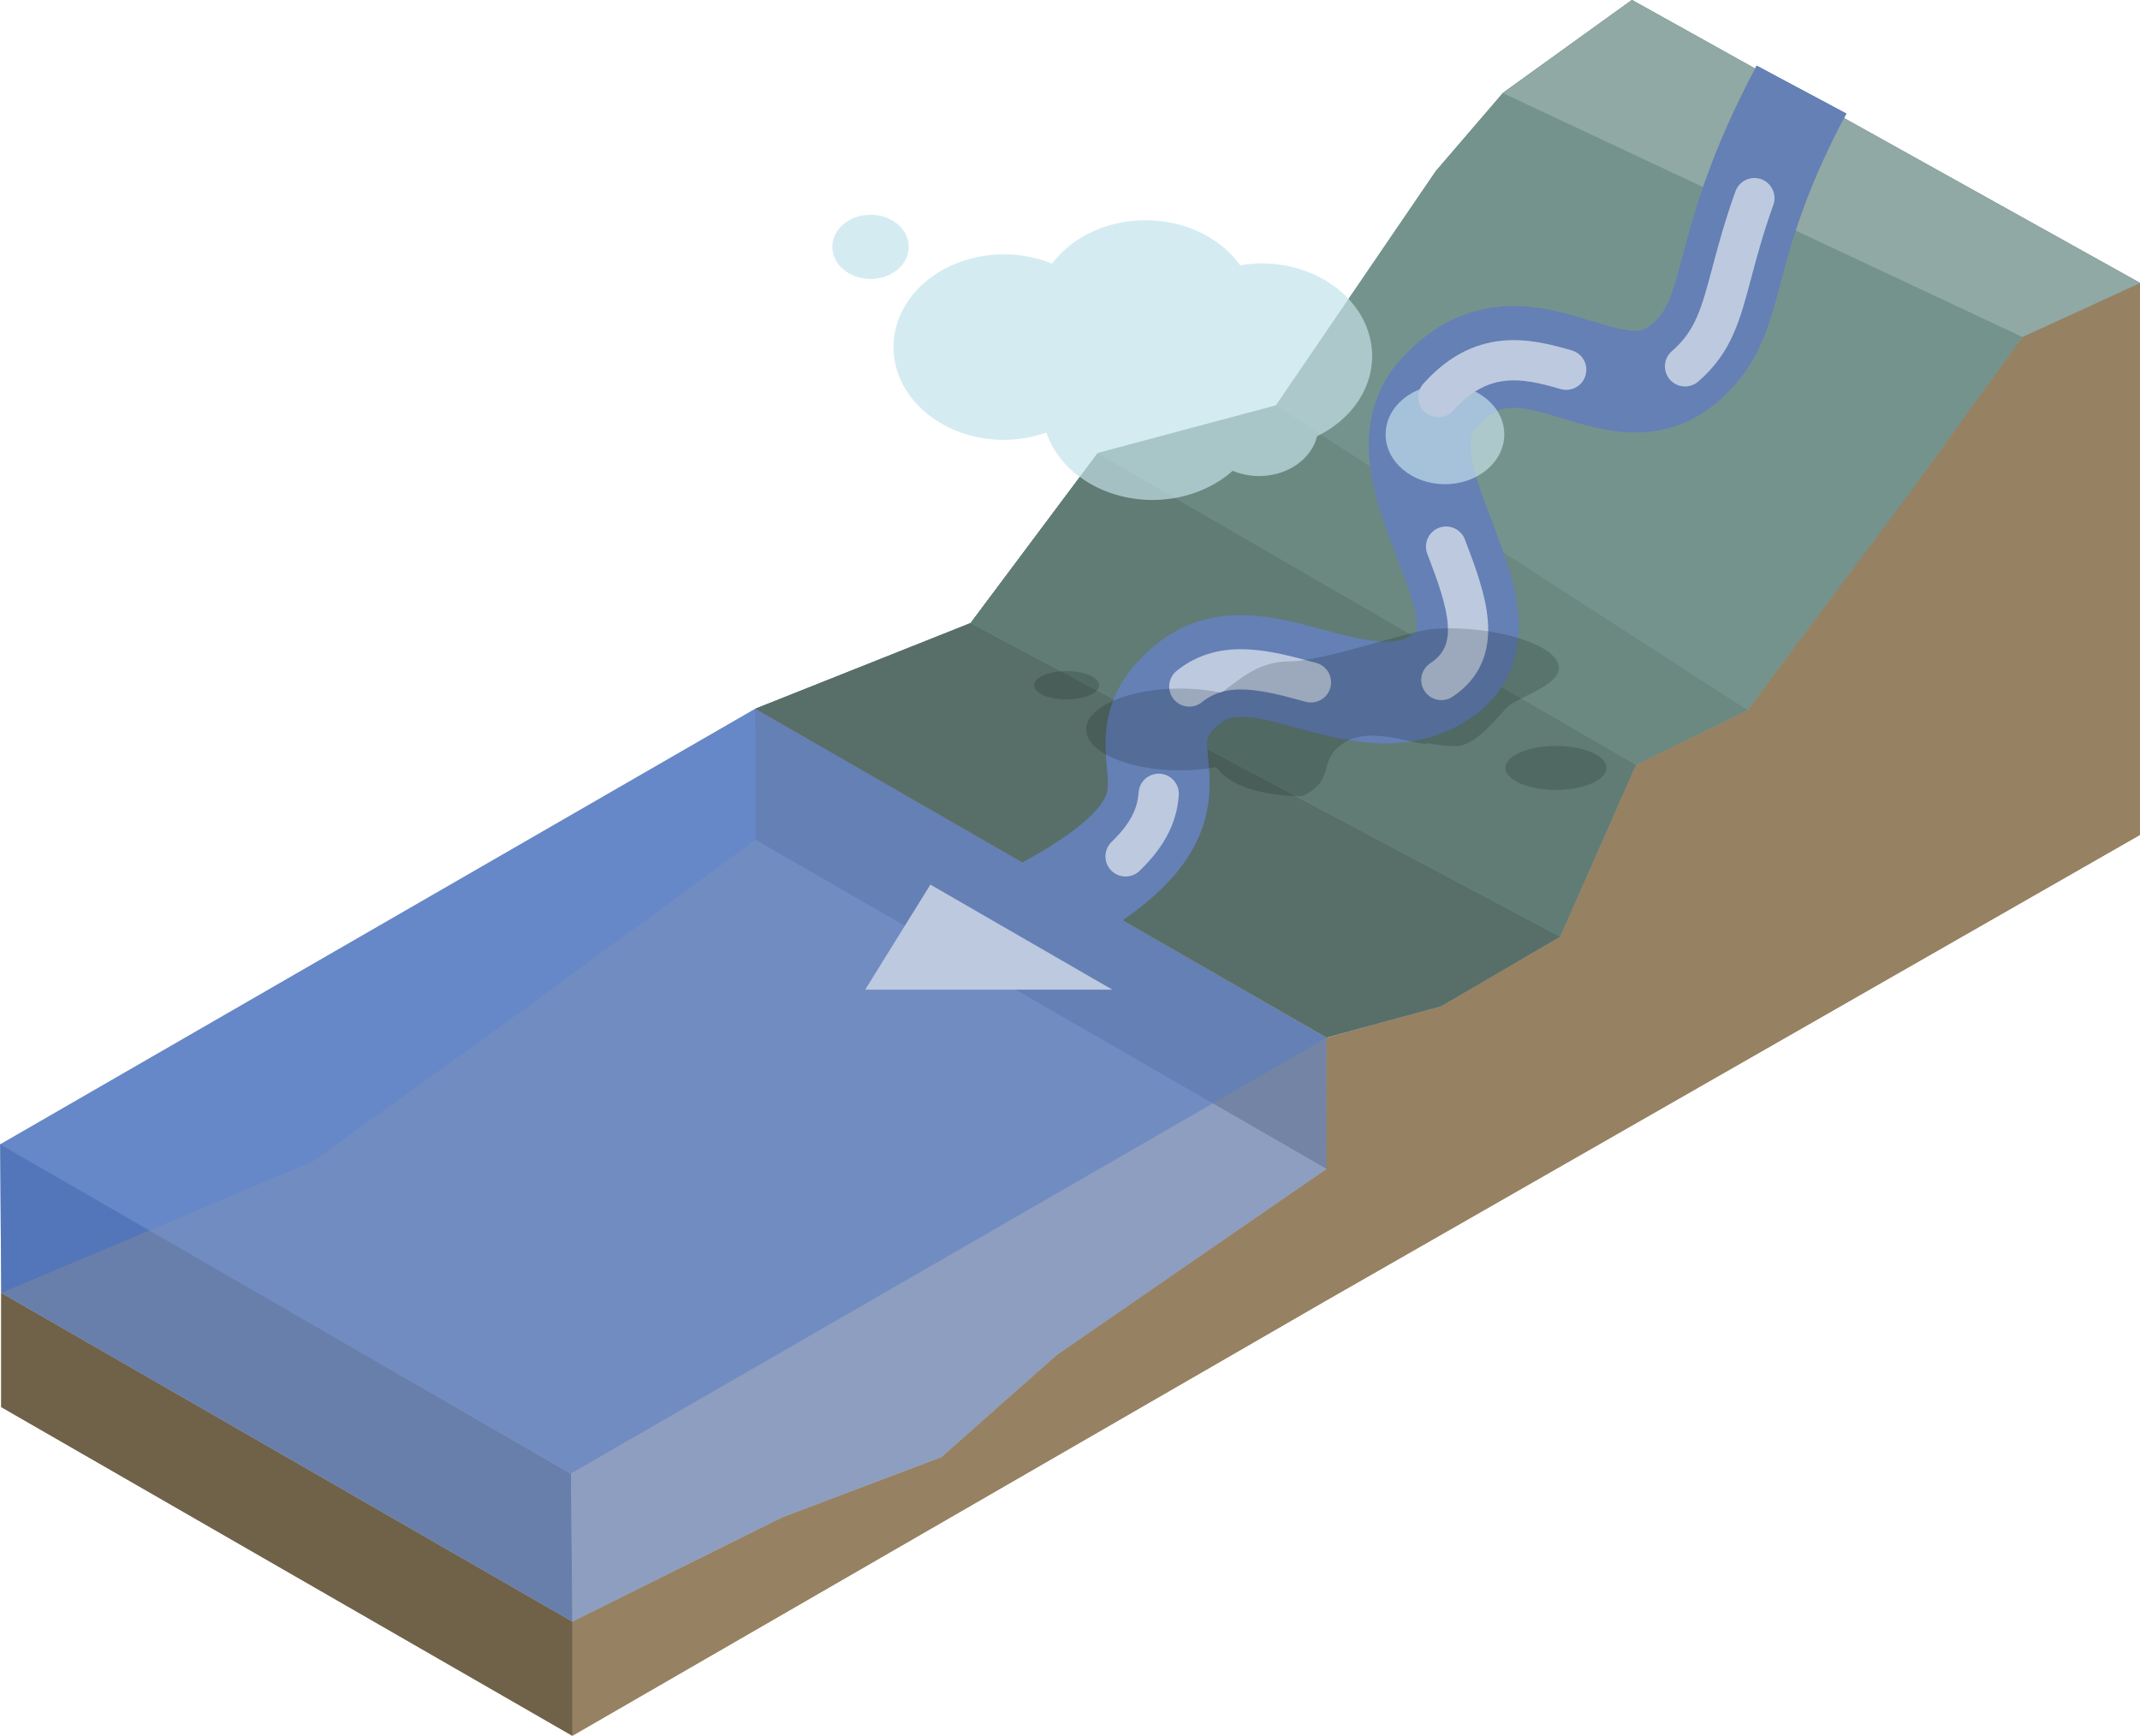 <?xml version="1.0" encoding="UTF-8" standalone="no"?>
<svg
   xmlns:dc="http://purl.org/dc/elements/1.1/"
   xmlns:cc="http://creativecommons.org/ns#"
   xmlns:rdf="http://www.w3.org/1999/02/22-rdf-syntax-ns#"
   xmlns:svg="http://www.w3.org/2000/svg"
   xmlns="http://www.w3.org/2000/svg"
   xmlns:sodipodi="http://sodipodi.sourceforge.net/DTD/sodipodi-0.dtd"
   xmlns:inkscape="http://www.inkscape.org/namespaces/inkscape"
   sodipodi:docname="longitudinal.svg"
   inkscape:version="1.0beta2 (2b71d25, 2019-12-03)"
   id="svg5"
   version="1.1"
   viewBox="0 0 394.716 320.15"
   height="84.706mm"
   width="104.435mm">
  <sodipodi:namedview
     inkscape:document-rotation="0"
     fit-margin-bottom="0"
     fit-margin-right="0"
     fit-margin-left="0"
     fit-margin-top="0"
     inkscape:current-layer="layer2"
     inkscape:window-maximized="1"
     inkscape:window-y="25"
     inkscape:window-x="0"
     inkscape:window-height="777"
     inkscape:window-width="1440"
     inkscape:cy="130.70019"
     inkscape:cx="519.9387"
     inkscape:zoom="0.52410025"
     showgrid="false"
     inkscape:document-units="mm"
     inkscape:pagecheckerboard="0"
     inkscape:pageopacity="0"
     inkscape:pageshadow="0"
     borderopacity="1"
     bordercolor="#eeeeee"
     pagecolor="#ffffff"
     id="namedview7" />
  <defs
     id="defs2" />
  <g
     transform="translate(-175.213,-390.309)"
     style="display:inline"
     id="layer1"
     inkscape:groupmode="layer"
     inkscape:label="Layer 1">
    <g
       id="g180957">
      <g
         transform="translate(-140.145,-324.94)"
         id="g180237">
        <path
           sodipodi:nodetypes="cccccccccc"
           id="path17469-0"
           d="m 710.074,767.438 v 101.796 l -150.058,85.859 -139.092,80.305 v -21.076 l 38.671,-19.205 29.388,-11.121 21.156,-18.744 21.353,-15.019 28.524,-19.387 -0.025,-24.165 21.147,-5.843 21.973,-12.827 14.002,-31.715 20.581,-10.065 50.683,-68.834 z"
           style="fill:#968263;fill-opacity:1;stroke:none;stroke-width:0.651px;stroke-linecap:butt;stroke-linejoin:miter;stroke-opacity:1" />
        <path
           sodipodi:nodetypes="cccccccccccccccc"
           id="path17467-4"
           d="m 581.137,900.838 21.973,-12.827 14.002,-31.715 20.581,-10.065 30.643,-41.066 20.039,-27.768 21.698,-9.959 -93.707,-52.189 -23.821,17.16 -12.365,14.398 -29.505,43.242 -32.852,8.778 -23.448,31.353 -39.697,15.797 105.338,60.621 z"
           style="fill:#75938d;fill-opacity:1;stroke:none;stroke-width:0.651px;stroke-linecap:butt;stroke-linejoin:miter;stroke-opacity:1" />
        <path
           sodipodi:nodetypes="cccc"
           id="path913-6-4"
           d="M 420.924,1035.399 315.586,974.777 v -21.076 l 105.338,60.621 z"
           style="fill:#6f6149;fill-opacity:0.925;stroke:none;stroke-width:0.651px;stroke-linecap:butt;stroke-linejoin:miter;stroke-opacity:1" />
        <path
           id="path45136-4"
           d="m 454.678,845.977 39.697,-15.797 108.735,57.831 -21.973,12.827 -21.121,5.76 z"
           style="fill:#586e69;fill-opacity:1;stroke:none;stroke-width:1px;stroke-linecap:butt;stroke-linejoin:miter;stroke-opacity:1" />
        <path
           id="path58389-4"
           d="m 494.375,830.18 23.448,-31.353 99.289,57.469 -14.002,31.715 z"
           style="fill:#617c75;fill-opacity:1;stroke:none;stroke-width:1px;stroke-linecap:butt;stroke-linejoin:miter;stroke-opacity:1" />
        <path
           id="path74952-7"
           d="m 517.823,798.827 99.289,57.469 20.581,-10.065 -87.018,-56.182 z"
           style="fill:#6b8981;fill-opacity:1;stroke:none;stroke-width:1px;stroke-linecap:butt;stroke-linejoin:miter;stroke-opacity:1" />
        <path
           id="path84576-6"
           d="m 616.367,715.249 -23.821,17.16 95.83,44.988 21.698,-9.959 z"
           style="fill:#91a9a4;fill-opacity:1;stroke:none;stroke-width:1px;stroke-linecap:butt;stroke-linejoin:miter;stroke-opacity:1" />
        <path
           sodipodi:nodetypes="ccccc"
           id="path95729-1-3"
           d="m 560.016,930.846 -105.312,-60.704 -0.025,-24.165 105.312,60.704 0.025,24.165"
           style="fill:#6f6148;fill-opacity:0.925;stroke:none;stroke-width:1px;stroke-linecap:butt;stroke-linejoin:miter;stroke-opacity:1" />
        <path
           id="path102139-1"
           d="m 454.704,870.142 105.312,60.704 -49.876,34.406 -21.156,18.744 -29.388,11.121 -38.671,19.205 -105.338,-60.621 57.455,-24.24 33.85,-24.327 z"
           style="fill:#c1b5a2;fill-opacity:1;stroke:none;stroke-width:1px;stroke-linecap:butt;stroke-linejoin:miter;stroke-opacity:1" />
        <path
           sodipodi:nodetypes="cccccccc"
           id="path4323-7"
           d="m 560.016,906.598 -139.345,80.451 0.253,27.273 38.671,-19.205 29.388,-11.121 21.156,-18.744 49.876,-34.406 v -24.248"
           style="opacity:0.678;fill:#7593ce;fill-opacity:1;stroke:none;stroke-width:1px;stroke-linecap:butt;stroke-linejoin:miter;stroke-opacity:1" />
        <path
           sodipodi:nodetypes="ccccc"
           id="path4457-5"
           d="m 315.586,953.701 105.338,60.621 -0.253,-27.273 -105.287,-60.788 z"
           style="opacity:0.678;fill:#3f66b1;fill-opacity:1;stroke:none;stroke-width:1px;stroke-linecap:butt;stroke-linejoin:miter;stroke-opacity:1" />
        <path
           sodipodi:nodetypes="ccccc"
           id="path4525-8-9"
           d="m 454.678,845.977 -139.32,80.368 105.313,60.704 139.32,-80.368 z"
           style="opacity:0.849;fill:#6385c7;fill-opacity:1;stroke:none;stroke-width:1px;stroke-linecap:butt;stroke-linejoin:miter;stroke-opacity:1" />
        <path
           sodipodi:nodetypes="cssssc"
           id="path4837-6"
           d="m 647.642,731.775 c -16.206,30.339 -11.02,41.355 -21.517,50.428 -13.638,11.788 -29.644,-12.017 -45.511,5.689 -13.038,14.549 16.681,41.551 0.563,52.162 -14.94,9.835 -33.694,-9.087 -46.488,1.199 -17.984,14.458 15.326,22.739 -37.195,46.713"
           style="fill:#000000;fill-opacity:0;stroke:#6480b5;stroke-width:18.765;stroke-linecap:butt;stroke-linejoin:miter;stroke-miterlimit:4;stroke-dasharray:none;stroke-opacity:1" />
        <path
           sodipodi:nodetypes="cccccccccc"
           id="path4837-8"
           d="m 639.855,750.165 c -1.957,5.441 -3.156,9.946 -4.177,13.786 m -8.617,17.239 c -6.819,5.894 -14.23,2.89 -21.92,0.625 m -23.592,5.064 c -6.519,7.274 -2.349,17.662 1.437,27.558 m -0.874,24.604 c -7.47,4.918 -15.893,2.646 -24.049,0.43 m -22.44,0.769 c -8.992,7.229 -5.16,12.914 -5.646,19.788"
           style="fill:#000000;fill-opacity:0;stroke:#d0d8e9;stroke-width:7.427;stroke-linecap:round;stroke-linejoin:miter;stroke-miterlimit:4;stroke-dasharray:none;stroke-opacity:1" />
      </g>
      <path
         d="m 386.475,430.93 a 20.354,17.094 0 0 0 -17.228,8.013 20.354,17.094 0 0 0 -8.886,-1.72 20.354,17.094 0 0 0 -20.353,17.093 20.354,17.094 0 0 0 20.353,17.094 20.354,17.094 0 0 0 7.83,-1.349 20.354,17.094 0 0 0 19.57,12.433 20.354,17.094 0 0 0 14.772,-5.386 10.941,9.188 0 0 0 4.866,0.977 10.941,9.188 0 0 0 10.691,-7.35 20.354,17.094 0 0 0 10.162,-14.752 20.354,17.094 0 0 0 -20.355,-17.094 20.354,17.094 0 0 0 -3.955,0.367 20.354,17.094 0 0 0 -17.466,-8.327 z"
         style="display:inline;opacity:0.828;fill:#cde9f1;fill-opacity:0.759;stroke:none;stroke-width:14.054;stroke-miterlimit:4;stroke-dasharray:none;stroke-opacity:1"
         id="path180376" />
      <ellipse
         ry="9.188"
         rx="10.941"
         cy="470.4"
         cx="441.676"
         id="ellipse180378"
         style="display:inline;opacity:0.828;fill:#cde9f1;fill-opacity:0.759;stroke:none;stroke-width:7.554;stroke-miterlimit:4;stroke-dasharray:none;stroke-opacity:1" />
      <ellipse
         ry="5.909"
         rx="7.036"
         cy="435.832"
         cx="335.755"
         id="ellipse180380"
         style="display:inline;opacity:0.828;fill:#cde9f1;fill-opacity:0.759;stroke:none;stroke-width:4.858;stroke-miterlimit:4;stroke-dasharray:none;stroke-opacity:1" />
      <path
         sodipodi:nodetypes="cccscccsccccccc"
         d="m 413.017,512.161 c -5.965,0.002 -9.398,3.568 -12.567,5.762 -2.359,-0.498 -4.948,-0.757 -7.571,-0.757 -9.577,1.6e-4 -17.341,3.369 -17.341,7.525 -3.7e-4,4.156 7.763,7.525 17.341,7.525 2.292,-0.005 4.56,-0.207 6.671,-0.594 2.114,3.237 8.085,5.341 15.838,5.343 6.483,-3.099 2.497,-6.379 7.64,-9.782 5.142,-3.404 13.944,0.796 15.577,0.042 1.287,0.28 3.541,0.558 4.981,0.561 4.42,-0.005 8.615,-6.866 10.477,-7.866 3.329,-1.909 8.642,-3.815 8.658,-6.494 3.7e-4,-4.156 -10.631,-7.362 -20.209,-7.362 -1.133,0.006 -3.369,0.162 -3.369,0.162 -5.137,0.651 -20.025,5.938 -26.126,5.937 z"
         style="display:inline;opacity:0.227;fill:#040c0e;fill-opacity:0.759;stroke:none;stroke-width:8.607;stroke-miterlimit:4;stroke-dasharray:none;stroke-opacity:1"
         id="path180382" />
      <ellipse
         ry="4.045"
         rx="9.321"
         cy="531.771"
         cx="462.16"
         id="ellipse180384"
         style="display:inline;opacity:0.227;fill:#040c0e;fill-opacity:0.759;stroke:none;stroke-width:4.626;stroke-miterlimit:4;stroke-dasharray:none;stroke-opacity:1" />
      <ellipse
         ry="2.601"
         rx="5.995"
         cy="516.553"
         cx="371.916"
         id="ellipse180386"
         style="display:inline;opacity:0.227;fill:#040c0e;fill-opacity:0.759;stroke:none;stroke-width:2.975;stroke-miterlimit:4;stroke-dasharray:none;stroke-opacity:1" />
    </g>
  </g>
  <g
     transform="translate(-175.213,-390.309)"
     style="display:inline"
     inkscape:label="Layer 2"
     id="layer2"
     inkscape:groupmode="layer">
    <g
       transform="translate(-690.585,-85.081)"
       id="g179950">
      <g
         id="g158152">
        <path
           sodipodi:nodetypes="cccccccccc"
           id="path17469-0-9"
           d="m 1260.514,527.579 v 101.796 l -150.058,85.859 -139.092,80.305 v -21.076 l 38.671,-19.205 29.389,-11.121 21.156,-18.744 21.353,-15.019 28.524,-19.387 -0.025,-24.165 21.147,-5.843 21.973,-12.827 14.002,-31.715 20.581,-10.065 50.683,-68.834 z"
           style="fill:#968263;fill-opacity:1;stroke:none;stroke-width:0.651px;stroke-linecap:butt;stroke-linejoin:miter;stroke-opacity:1" />
        <path
           sodipodi:nodetypes="cccc"
           id="path913-6-4-5"
           d="M 971.364,795.54 866.026,734.918 v -21.076 l 105.338,60.621 z"
           style="fill:#6f6149;fill-opacity:0.925;stroke:none;stroke-width:0.651px;stroke-linecap:butt;stroke-linejoin:miter;stroke-opacity:1" />
        <g
           transform="translate(4e-4)"
           id="g158136">
          <path
             sodipodi:nodetypes="cccccccccccccccc"
             id="path17467-4-7"
             d="m 1131.577,660.98 21.973,-12.827 14.002,-31.715 20.581,-10.065 30.643,-41.066 20.039,-27.768 21.698,-9.959 -93.707,-52.189 -23.821,17.16 -12.365,14.398 -29.505,43.242 -32.852,8.778 -23.448,31.353 -39.697,15.797 105.338,60.621 z"
             style="fill:#75938d;fill-opacity:1;stroke:none;stroke-width:0.651px;stroke-linecap:butt;stroke-linejoin:miter;stroke-opacity:1" />
          <path
             id="path45136-4-3"
             d="m 1005.118,606.118 39.697,-15.797 108.735,57.831 -21.973,12.827 -21.121,5.76 z"
             style="fill:#586e69;fill-opacity:1;stroke:none;stroke-width:1px;stroke-linecap:butt;stroke-linejoin:miter;stroke-opacity:1" />
          <path
             id="path58389-4-8"
             d="m 1044.815,590.321 23.448,-31.353 99.289,57.469 -14.002,31.715 z"
             style="fill:#617c75;fill-opacity:1;stroke:none;stroke-width:1px;stroke-linecap:butt;stroke-linejoin:miter;stroke-opacity:1" />
          <path
             id="path74952-7-8"
             d="m 1068.263,558.968 99.289,57.469 20.581,-10.065 -87.018,-56.182 z"
             style="fill:#6b8981;fill-opacity:1;stroke:none;stroke-width:1px;stroke-linecap:butt;stroke-linejoin:miter;stroke-opacity:1" />
          <path
             id="path84576-6-3"
             d="m 1166.806,475.39 -23.821,17.16 95.831,44.988 21.698,-9.959 z"
             style="fill:#91a9a4;fill-opacity:1;stroke:none;stroke-width:1px;stroke-linecap:butt;stroke-linejoin:miter;stroke-opacity:1" />
          <path
             sodipodi:nodetypes="ccccc"
             id="path95729-1-3-1"
             d="m 1110.456,690.987 -105.312,-60.704 -0.025,-24.165 105.312,60.704 0.025,24.165"
             style="fill:#6f6148;fill-opacity:0.925;stroke:none;stroke-width:1px;stroke-linecap:butt;stroke-linejoin:miter;stroke-opacity:1" />
          <path
             id="path102139-1-8"
             d="m 1005.143,630.283 105.312,60.704 -49.876,34.406 -21.156,18.744 -29.389,11.121 -38.671,19.205 -105.338,-60.621 57.455,-24.24 33.85,-24.327 z"
             style="fill:#c1b5a2;fill-opacity:1;stroke:none;stroke-width:1px;stroke-linecap:butt;stroke-linejoin:miter;stroke-opacity:1" />
          <path
             sodipodi:nodetypes="cccccccc"
             id="path4323-7-9"
             d="m 1110.456,666.739 -139.345,80.451 0.253,27.273 38.671,-19.205 29.389,-11.121 21.156,-18.744 49.876,-34.406 v -24.248"
             style="opacity:0.678;fill:#7593ce;fill-opacity:1;stroke:none;stroke-width:1px;stroke-linecap:butt;stroke-linejoin:miter;stroke-opacity:1" />
          <path
             sodipodi:nodetypes="ccccc"
             id="path4457-5-6"
             d="m 866.026,713.842 105.338,60.621 -0.253,-27.273 -105.287,-60.788 z"
             style="opacity:0.678;fill:#3f66b1;fill-opacity:1;stroke:none;stroke-width:1px;stroke-linecap:butt;stroke-linejoin:miter;stroke-opacity:1" />
          <path
             sodipodi:nodetypes="ccccc"
             id="path4525-8-9-4"
             d="m 1005.118,606.118 -139.32,80.368 105.313,60.704 139.32,-80.368 z"
             style="opacity:0.849;fill:#6385c7;fill-opacity:1;stroke:none;stroke-width:1px;stroke-linecap:butt;stroke-linejoin:miter;stroke-opacity:1" />
          <path
             sodipodi:nodetypes="cssssc"
             id="path4837-6-3"
             d="m 1198.082,491.916 c -16.206,30.339 -11.02,41.355 -21.517,50.428 -13.638,11.788 -29.644,-12.017 -45.511,5.689 -13.038,14.549 16.681,41.551 0.563,52.162 -14.94,9.835 -33.694,-9.087 -46.488,1.199 -17.984,14.458 15.326,22.739 -37.195,46.713"
             style="fill:#000000;fill-opacity:0;stroke:#6480b5;stroke-width:18.765;stroke-linecap:butt;stroke-linejoin:miter;stroke-miterlimit:4;stroke-dasharray:none;stroke-opacity:1" />
        </g>
      </g>
      <g
         style="opacity:0.828;fill:#cde9f1;fill-opacity:0.759"
         transform="matrix(0.635,0,0,0.635,692.767,331.749)"
         id="g151741-5-0">
        <path
           d="m 605.26,290.213 a 32.058,26.923 0 0 0 -27.135,12.621 32.058,26.923 0 0 0 -13.996,-2.709 32.058,26.923 0 0 0 -32.057,26.922 32.058,26.923 0 0 0 32.057,26.924 32.058,26.923 0 0 0 12.332,-2.125 32.058,26.923 0 0 0 30.822,19.582 32.058,26.923 0 0 0 23.266,-8.482 17.232,14.471 0 0 0 7.664,1.539 17.232,14.471 0 0 0 16.838,-11.576 32.058,26.923 0 0 0 16.006,-23.234 32.058,26.923 0 0 0 -32.059,-26.924 32.058,26.923 0 0 0 -6.229,0.578 32.058,26.923 0 0 0 -27.51,-13.115 z"
           style="fill:#cde9f1;fill-opacity:0.759;stroke:none;stroke-width:22.135;stroke-miterlimit:4;stroke-dasharray:none;stroke-opacity:1"
           id="path93689-7-4" />
        <ellipse
           ry="14.471"
           rx="17.232"
           cy="352.379"
           cx="692.202"
           id="path93689-5-5-9-4-8"
           style="fill:#cde9f1;fill-opacity:0.759;stroke:none;stroke-width:11.898;stroke-miterlimit:4;stroke-dasharray:none;stroke-opacity:1" />
        <ellipse
           ry="9.307"
           rx="11.082"
           cy="297.934"
           cx="525.376"
           id="path93689-5-5-8-1-8"
           style="fill:#cde9f1;fill-opacity:0.759;stroke:none;stroke-width:7.652;stroke-miterlimit:4;stroke-dasharray:none;stroke-opacity:1" />
      </g>
      <path
         sodipodi:nodetypes="csccccccccc"
         id="path155805"
         d="m 1189.392,511.936 c -1.957,5.441 -3.156,9.946 -4.176,13.786 -2.041,7.681 -3.369,12.703 -8.617,17.239 m -21.92,0.625 c -7.69,-2.264 -15.658,-3.789 -23.592,5.064 m 1.437,27.558 c 3.785,9.895 7.186,19.299 -0.874,24.604 m -24.049,0.43 c -8.155,-2.215 -16.042,-4.374 -22.44,0.769 m -5.646,19.788 c -0.243,3.437 -1.565,7.172 -6.109,11.545"
         style="fill:#000000;fill-opacity:0;stroke:#bcc9df;stroke-width:7.427;stroke-linecap:round;stroke-linejoin:miter;stroke-miterlimit:4;stroke-dasharray:none;stroke-opacity:1" />
      <g
         style="fill:#cde9f1;fill-opacity:0.759"
         transform="matrix(0.541,0,0,0.28,778.299,518.359)"
         id="g151741-4-2-3">
        <path
           sodipodi:nodetypes="cccscccsccccccc"
           d="m 601.356,282.221 c -11.028,0.007 -17.373,12.767 -23.231,20.613 -4.361,-1.78 -9.147,-2.707 -13.996,-2.709 -17.704,5.9e-4 -32.056,12.054 -32.057,26.922 -6.8e-4,14.869 14.352,26.923 32.057,26.924 4.238,-0.017 8.429,-0.739 12.332,-2.125 3.907,11.579 14.947,19.108 29.278,19.115 11.985,-11.087 4.617,-22.822 14.123,-34.999 9.506,-12.177 25.777,2.847 28.795,0.15 2.379,1.003 6.547,1.997 9.209,2.006 8.171,-0.018 15.925,-24.565 19.369,-28.143 6.154,-6.83 15.976,-13.649 16.006,-23.234 6.8e-4,-14.87 -19.653,-26.34 -37.358,-26.34 -2.094,0.021 -6.229,0.578 -6.229,0.578 -9.497,2.33 -37.018,21.245 -48.297,21.241 z"
           style="opacity:0.227;fill:#040c0e;fill-opacity:0.759;stroke:none;stroke-width:22.135;stroke-miterlimit:4;stroke-dasharray:none;stroke-opacity:1"
           id="path93689-8-1-3" />
        <ellipse
           ry="14.471"
           rx="17.232"
           cy="352.379"
           cx="692.202"
           id="path93689-5-5-9-1-7-8"
           style="opacity:0.227;fill:#040c0e;fill-opacity:0.759;stroke:none;stroke-width:11.898;stroke-miterlimit:4;stroke-dasharray:none;stroke-opacity:1" />
        <ellipse
           ry="9.307"
           rx="11.082"
           cy="297.934"
           cx="525.376"
           id="path93689-5-5-8-0-8-6"
           style="opacity:0.227;fill:#040c0e;fill-opacity:0.759;stroke:none;stroke-width:7.652;stroke-miterlimit:4;stroke-dasharray:none;stroke-opacity:1" />
      </g>
      <path
         id="path167972"
         d="m 1037.406,638.548 33.572,19.383 h -45.6 z"
         style="fill:#bcc9df;fill-opacity:1;stroke:none;stroke-width:1px;stroke-linecap:butt;stroke-linejoin:miter;stroke-opacity:1" />
    </g>
  </g>
</svg>

